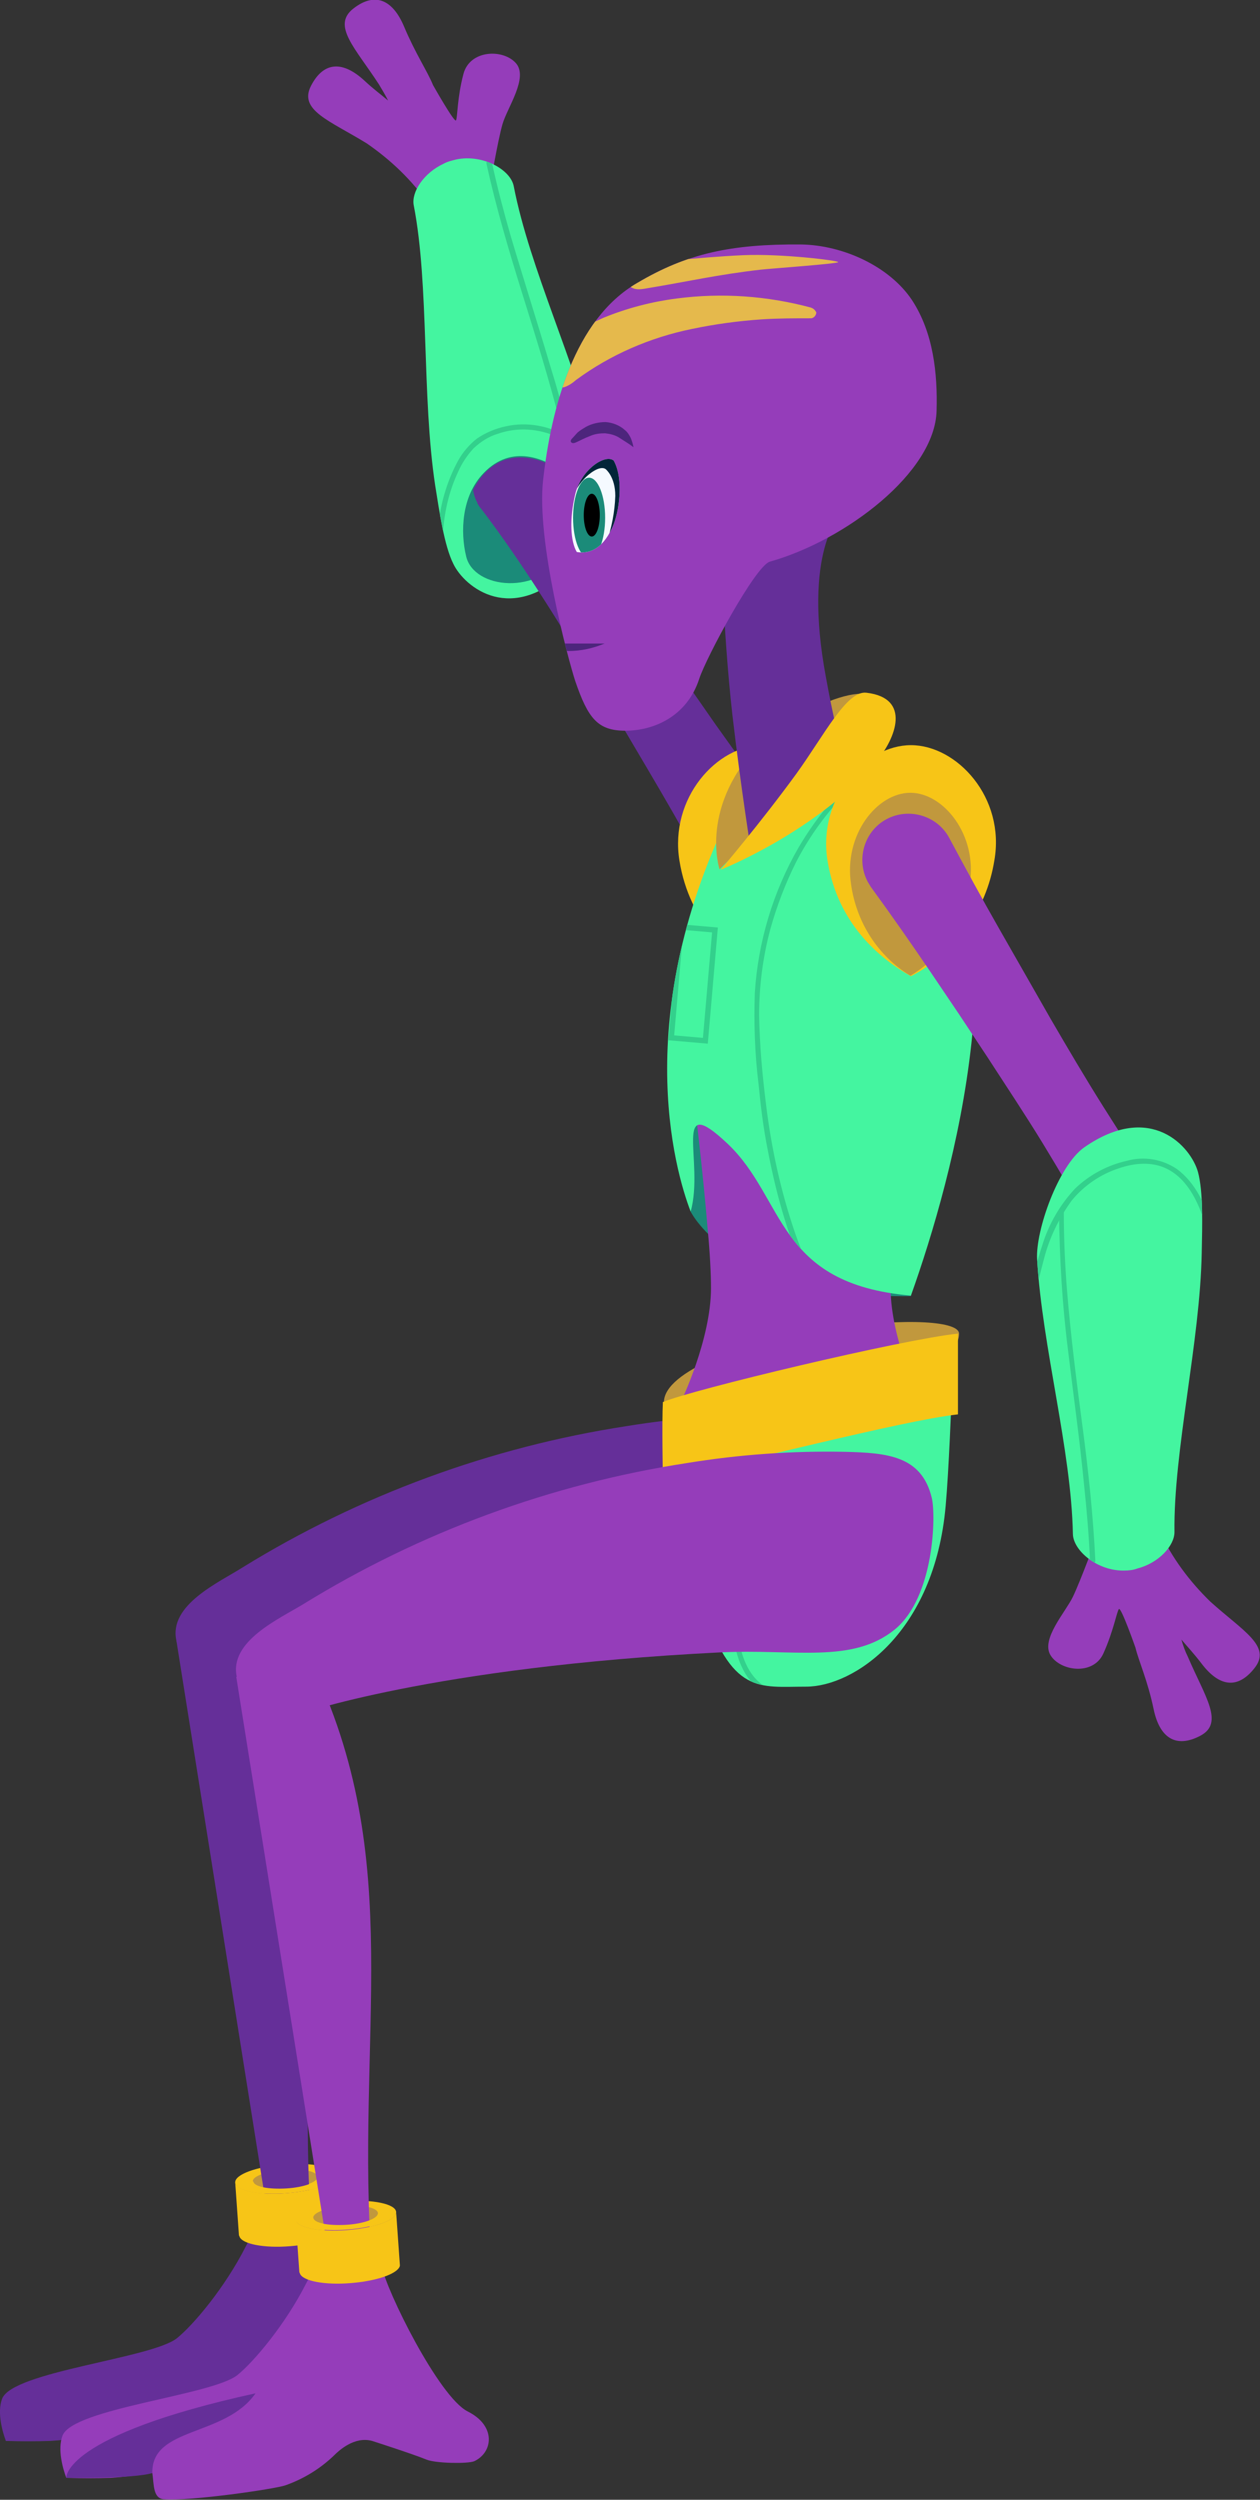 <svg xmlns="http://www.w3.org/2000/svg" xmlns:xlink="http://www.w3.org/1999/xlink" id="Layer_1" x="0" y="0" version="1.1" viewBox="0 0 235.7 467.3" style="enable-background:new 0 0 235.7 467.3" xml:space="preserve"><rect x="0" y="0" width="235.7" height="467.3" fill="#333333" stroke="none"/><style type="text/css">.st0{fill:#652f99}.st1{fill:#c1983d}.st2{fill:#f7c517}.st3{fill:#953dba}.st4{clip-path:url(#SVGID_2_)}.st5{fill:#44f5a0}.st6{fill:#33d08c}.st7{fill:#1b8b79}.st8{clip-path:url(#SVGID_4_)}.st9{clip-path:url(#SVGID_6_)}.st10{clip-path:url(#SVGID_8_)}.st11{fill:none;stroke:#33d08c;stroke-miterlimit:10}.st12{clip-path:url(#SVGID_10_)}.st13{clip-path:url(#SVGID_12_)}.st14{fill:#4d257c}.st15{clip-path:url(#SVGID_14_)}.st16{fill:#f5faff}.st17{fill:#022538}.st18{fill:#e5b94c}</style><g id="b-calf"><g><path d="M77.4,453.2c-1.2,0.5-7.2,0.4-8.9-0.3c-2.7-1.1-10.2-3.5-10.2-3.5c-3.3-0.9-6.2,1.8-7.1,2.7 c-2.6,2.5-5.7,4.4-9.1,5.6c-2,0.7-17.8,3-22.8,2.6c-2-0.2-1.8-2.8-2.1-4.9c0,0-4.6,0.7-7.7,0.9c-2.8,0.1-5.6,0.1-8.4,0 c-0.6-1.6-1.7-5.3-0.7-7.9c2-5.1,27.9-7.5,32.7-11.3c3.1-2.5,9-9.5,12.9-17.2c1.2-2.4,2.9-4.6,4.9-6.4l2.6-2.1 c3.2-0.2,6.1,2.1,6.6,5.3c0.8,4.5,10.7,24.5,16.1,27.2S80.9,451.7,77.4,453.2z" class="st0"/><path d="M36.5,440.5c-5.7,8.2-19.5,6.2-19.3,14.9c-3.5,1.1-16.1,0.9-16.1,0.9S0.4,448.4,36.5,440.5z" class="st0"/></g><ellipse cx="53.5" cy="407.8" class="st1" rx="9.3" ry="2.9" transform="matrix(0.998 -5.762758e-02 5.762758e-02 0.998 -23.413 3.759)"/><path d="M53.2,404.6c-5.2,0.4-9.3,1.9-9.2,3.4s4.4,2.4,9.6,2s9.3-1.9,9.2-3.4S58.4,404.2,53.2,404.6z M53.5,409.1 c-3.3,0.2-6.1-0.3-6.2-1.3s2.6-1.9,5.9-2.2s6.1,0.3,6.2,1.3S56.9,408.8,53.5,409.1z" class="st2"/><path d="M58.4,417.9c0.3,3.5-7.3,2.6-7.3,2.6L33,306.7c0,0,5.3-3.8,9.4-4.2c2.1-0.2,3.9,0,4.4,1.1 C65,340.8,55,373.8,58.3,417.1C58.3,417.4,58.4,417.6,58.4,417.9z" class="st0"/><path d="M62.8,406.6l0.7,9.9c0,0.1,0,0.2,0,0.2c-0.3,1.1-2.7,2.2-6.1,2.8c-1,0.2-2,0.3-3.1,0.4c-4.9,0.4-9-0.4-9.5-1.8 c0-0.1-0.1-0.2-0.1-0.2L44,408c0.1,1.5,4.4,2.4,9.6,2c1-0.1,2-0.2,3.1-0.4C60.3,409,62.9,407.8,62.8,406.6z" class="st2"/><path d="M59.5,406.9c0.1,1-2.6,2-5.9,2.2s-6.1-0.3-6.2-1.3L44,408c0.1,1.5,4.4,2.4,9.6,2s9.3-1.9,9.2-3.4L59.5,406.9z" class="st2"/></g><path id="b-thigh" d="M123.3,301c-53.9,2.7-79,12.5-79,12.5s-10.2-1.6-11.3-6.8c-1.5-6.7,8-10.9,12.4-13.7	c21.9-13.5,46.4-22.5,71.8-26.4c9.8-1.6,19.7-2.3,29.6-2.1c7.8,0.2,14.3,0.7,16.2,8.6c0.8,3.2,0.5,17.5-6.9,23.6	C148.2,303.3,137.4,300.3,123.3,301z" class="st0"/><path id="b-hand" d="M94,23.2c-0.9,3.1-2.4,12-2.4,12s-1.4,4-4.3,5c-3.2,1.1-7.1-2-7.1-2c-3.1-4.5-7.1-8.3-11.6-11.4	c-7-4.3-12.8-6.2-10.4-10.8s6-4.6,10-0.9c1.6,1.5,3.1,2.6,4.4,3.7c-0.5-1-1.1-2-1.7-3C66.5,9,62,4.8,66.1,1.6s7.4-1.6,9.5,3.4	S80,13.4,81,15.9c0,0,4,7.1,4.3,6.6s0.2-4.2,1.4-8.7s7.4-4.7,9.8-2S94.9,20.1,94,23.2z" class="st3"/><g id="b-forearm"><defs><path id="SVGID_1_" d="M111.6,84.2c-3.8-16.2-12.5-33.9-15.5-49.4c-0.6-3.1-5.8-6-10.7-5c-0.8,0.2-1.7,0.4-2.4,0.8 c-3.7,1.7-6.1,5.3-5.6,7.8c2.9,14.9,1.5,35.8,4,52.3c0.8,5,1.7,11.3,3.4,14.7c2.1,4.4,11,11.6,21.8,0.8 C110.7,102.1,112.8,89.4,111.6,84.2z"/></defs><clipPath id="SVGID_2_"><use xlink:href="#SVGID_1_" style="overflow:visible"/></clipPath><g class="st4"><path d="M114.2,85.7c-4.3-18.1-14-38-17.4-55.4c-0.7-3.5-6.5-6.7-12-5.6c-0.9,0.2-1.9,0.5-2.7,0.9 c-4.1,1.9-6.8,5.9-6.3,8.8C79,51,77.5,74.5,80.3,93c0.9,5.6,2.1,11.1,3.8,16.5c1.3,4.3,3.8,12.6,7.7,11.9c3.4-0.7,10,1.1,12.8-1.6 c4.9-4.5,10-9.1,11.3-11.6C119.6,100.6,115.6,91.6,114.2,85.7z" class="st5"/><path d="M109.1,93.6c-1.6-8.6-3.6-17-6.2-25.3c-2.4-8.1-5-16.2-7.4-24.3c-1.3-4.5-2.5-9.1-3.5-13.7 c-0.1-0.6-1.1-0.4-1,0.3c1.8,8.2,4.2,16.3,6.7,24.3s5.1,16.3,7.2,24.6c1.2,4.8,2.3,9.6,3.2,14.5C108.2,94.5,109.2,94.2,109.1,93.6 L109.1,93.6z" class="st6"/><path d="M82.8,107.5c-0.3-2.8-0.3-5.6,0.1-8.4c0.3-3.8,1.2-7.5,2.8-10.9c0.7-1.6,1.7-3.1,2.9-4.4 c1.3-1.2,2.8-2.2,4.5-2.7c3.7-1.3,7.7-1,11.2,0.6c4.3,2.1,7.4,6,8.6,10.6c0.1,0.3,0.4,0.4,0.6,0.4c0.3-0.1,0.4-0.4,0.4-0.6 c-1.1-4.3-3.9-8-7.6-10.4c-3.5-2.1-7.7-2.9-11.7-2c-1.9,0.4-3.8,1.2-5.4,2.3c-1.4,1.1-2.6,2.5-3.5,4.1c-1.9,3.5-3.1,7.3-3.6,11.3 c-0.6,3.5-0.7,7-0.3,10.5C82,108.4,82.9,108.1,82.8,107.5L82.8,107.5z" class="st6"/><path d="M106,103.3c5.2-8.2,1.9-13.3-0.3-14.8c-3.8-2.9-10-5.5-15.2-0.1c-4.2,4.3-4.4,11.1-3.3,15.6 C88.6,110.1,100.8,111.5,106,103.3z" class="st7"/></g></g><g id="b-arm"><defs><path id="SVGID_3_" d="M159.5,147.3l-6.9,15.1l-20.3,5.7l-44.8-63c-2.3-6.5,0-14.7,4.7-18c5.1-3.6,11.9-0.4,14.7,2.7L159.5,147.3z"/></defs><clipPath id="SVGID_4_"><use xlink:href="#SVGID_3_" style="overflow:visible"/></clipPath><g class="st8"><path d="M145.8,152.1c-0.2-0.3-0.4-0.7-0.6-1c-3.8-5.2-7.6-10.4-11.3-15.6l-5.5-7.9l-5.5-7.9 c-3.6-5.3-7.2-10.6-10.7-16s-6.8-10.9-9.9-16.6c-1.7-3.3-5.7-4.7-9.2-3.4c-0.3,0.1-0.5,0.2-0.8,0.4c-3.6,1.9-4.9,6.4-3,9.9 c0,0,0,0,0,0.1c0.2,0.3,0.4,0.7,0.7,1c3.9,5.1,7.5,10.4,11,15.8s6.8,10.9,10.2,16.3l5,8.2l4.9,8.3c3.3,5.6,6.5,11.1,9.6,16.8 c2.4,4.1,7.7,5.4,11.8,3C146.4,161.2,147.8,156.2,145.8,152.1L145.8,152.1z" class="st0"/></g></g><g id="hips"><defs><path id="SVGID_5_" d="M178,261.4c0,0-0.5,13.5-1.1,20.1c-2.1,23.8-17.2,33.8-26.1,33.8s-13.9,1.6-19.5-15.4 c-4.4-13.4-4-36.7-4-36.7L178,261.4z"/></defs><clipPath id="SVGID_6_"><use xlink:href="#SVGID_5_" style="overflow:visible"/></clipPath><g class="st9"><rect width="52" height="59" x="126.2" y="259.4" class="st5"/><path d="M143.7,261.2c-0.7,1.2-1.2,2.5-1.6,3.9c-0.7,2.2-1.2,4.4-1.7,6.6c-1.3,5.7-2.2,11.5-2.9,17.3 c-0.5,4.5-0.7,9-0.6,13.5c0.2,3.7,0.7,7.6,2.8,10.8c2.9,4.2,8,5.2,12.8,4.8c0.6-0.1,0.6-1,0-1c-4.2,0.4-8.8-0.3-11.6-3.8 c-2.2-2.8-2.8-6.6-3-10.1c-0.2-4.2-0.1-8.4,0.4-12.6c0.6-5.7,1.5-11.4,2.6-17c0.5-2.5,1.1-5.1,1.9-7.6c0.3-1.5,0.9-3,1.7-4.4 C144.9,261.2,144.1,260.7,143.7,261.2L143.7,261.2z" class="st6"/></g></g><g id="torso"><path d="M158.3,160.9c-1.5,9.3-7.3,17.3-15.6,21.6c-6-3.4-13.7-9.9-15.6-21.6s7-21.6,15.6-21.6 S160.4,149.1,158.3,160.9z" class="st2"/><path d="M179.4,249.3c0-2.2-9-3.1-24.6-0.9s-30.6,8-30.6,13.7s11.3-2.6,26.9-2.6S179.4,254.9,179.4,249.3z" class="st1"/><path d="M129.2,226.5c0,0,8,16.3,41.2,15.8l-2.9-39.9h-40.1L129.2,226.5z" class="st7"/><path d="M172.3,262.1l-8.9,3.5l-32.2,5.3l-3.8-8.9c0,0,5.6-11.6,5.6-21.2c0-2.7-0.2-6.6-0.6-10.8 c-0.9-10.9-2.5-24.1-2.5-24.1s4.3-8.4,19.9-8.4s19.9,8.4,19.9,8.4s-3.1,25.3-3.1,34.9S172.3,262.1,172.3,262.1z" class="st3"/><g><defs><path id="SVGID_7_" d="M170.4,242.2c-25.3-2.2-23.4-18.1-34.3-28.4c-10.6-10-4.3,3.3-6.9,12.7c-2.9-7.5-11.9-38,9.2-78.2 c14.4-5.6,18.9-10.9,34.6-5.1C191.8,171.6,178.3,220.1,170.4,242.2z"/></defs><clipPath id="SVGID_8_"><use xlink:href="#SVGID_7_" style="overflow:visible"/></clipPath><g class="st10"><rect width="77" height="110" x="113.2" y="137.4" class="st5"/><path d="M170.2,137.4C170.1,137.5,170.2,137.4,170.2,137.4l-0.1,0.1l-0.3,0.2l-0.7,0.5c-0.6,0.4-1.3,0.8-1.9,1.3 c-1.8,1.2-3.6,2.6-5.3,4c-5,4.2-9.2,9.3-12.5,14.9c-4.8,8.3-7.6,17.7-8.2,27.2c-0.2,5.7,0,11.4,0.7,17.1 c0.4,4.1,0.9,8.2,1.7,12.2c1.7,8.9,4.2,17.9,8.4,25.9c0.5,0.9,1,1.8,1.6,2.7c0.3,0.6,1.2,0,0.9-0.5c-2.3-3.9-4.2-8-5.7-12.3 c-2.7-7.8-4.5-16-5.5-24.2c-0.7-5.6-1.2-11.1-1.3-16.7c0-5.4,0.7-10.9,2.1-16.1c1.2-4.3,2.8-8.5,4.8-12.5 c3.1-6,7.3-11.4,12.4-15.9c1.7-1.5,3.6-3,5.4-4.3c1.2-0.8,2.4-1.6,3.6-2.4l0.6-0.4C171.4,137.7,170.7,137,170.2,137.4 L170.2,137.4z" class="st6"/><rect width="20.8" height="6.4" x="119.3" y="180.7" class="st11" transform="matrix(8.628637e-02 -0.996 0.996 8.628637e-02 -64.697 297.24)"/></g></g><path d="M134.6,162.5c0,0,8.2-8.2,16.9-15.5c6.9-5.8,14.8-10.5,14.1-14.1c-1.6-8.3-18.7,1.6-22.9,5.6 C130.6,150.5,134.6,162.5,134.6,162.5z" class="st1"/><path d="M159,145.1c0,0-5.2,4.1-11.1,8.3s-7.3,6.4-7.3,6.4s-2-12.4-3.6-26.2c-1.8-15.9-2.2-34.2-2.2-34.2l22.4-3.2 c0,0-7.1,6.9-2.7,30.4C157,140.4,159,145.1,159,145.1z" class="st0"/><path d="M179.2,249.3v15.1c-10.7,1.2-40.9,9.2-55.2,12c0,0-0.2-10.5,0-14.3C129.4,259.8,168.7,250.4,179.2,249.3z" class="st2"/><path d="M134.8,162.6c0,0,7.5-8.8,14.2-18c5.2-7.2,9.4-15.6,13.1-15.1c8.4,1,5.5,8.5,1.8,12.9 C152.8,155.5,134.8,162.6,134.8,162.6z" class="st2"/><path d="M186,160.9c-1.5,9.3-7.3,17.3-15.6,21.6c-6-3.4-13.7-9.9-15.6-21.6s7-21.6,15.6-21.6S188.1,149.1,186,160.9z" class="st2"/><path d="M181.4,165.3c-1.4,9.3-6.7,14.5-11.1,17.1c-6.1-3.7-10.1-10-11.1-17.1c-1.4-9.3,4.9-17.1,11.1-17.1 S182.9,156.1,181.4,165.3z" class="st1"/></g><path id="f-hand" d="M200.7,298.5c1.4-2.9,4.5-11.3,4.5-11.3s2.1-3.7,5.1-4.2c3.4-0.6,6.6,3.2,6.6,3.2	c2.3,5,5.6,9.4,9.5,13.2c6.1,5.5,11.5,8.3,8.3,12.4s-6.7,3.5-10-0.9c-1.3-1.7-2.6-3.1-3.7-4.4c0.3,1.1,0.7,2.2,1.2,3.2	c3.2,7.5,6.9,12.4,2.3,14.8s-7.6,0.3-8.7-5s-2.8-9-3.4-11.5c0,0-2.7-7.7-3.1-7.2s-1,4.1-2.9,8.3s-8.1,3.3-9.9,0.3	S199.3,301.4,200.7,298.5z" class="st3"/><path id="f-arm" d="M162.3,164.8c0.2,0.3,0.4,0.7,0.6,1c3.8,5.2,7.5,10.5,11.1,15.8l5.4,8l5.3,8	c3.5,5.4,7.1,10.8,10.4,16.2s6.6,11,9.6,16.8c1.7,3.3,5.6,4.8,9.1,3.5c0.3-0.1,0.5-0.2,0.8-0.3c3.6-1.9,5-6.3,3.2-9.9c0,0,0,0,0,0	c-0.2-0.3-0.4-0.7-0.6-1c-3.9-5.2-7.4-10.6-10.8-16s-6.7-11-9.9-16.5l-4.8-8.4l-4.8-8.4c-3.2-5.6-6.3-11.3-9.3-16.9	c-2.2-4.2-7.5-5.8-11.7-3.6C161.7,155.3,160.1,160.6,162.3,164.8L162.3,164.8z" class="st3"/><g id="f-forearm"><defs><path id="SVGID_9_" d="M194,235.4c1,16.6,6.4,35.6,6.7,51.4c0.1,3.1,4.6,6.9,9.6,6.8c0.9,0,1.7-0.1,2.5-0.4c3.9-1,6.9-4.2,6.9-6.8 c-0.2-15.1,4.8-35.6,5.1-52.2c0.1-5.1,0.3-11.4-0.7-15.1c-1.3-4.7-8.8-13.3-21.3-4.6C198,217.9,193.7,230,194,235.4z"/></defs><clipPath id="SVGID_10_"><use xlink:href="#SVGID_9_" style="overflow:visible"/></clipPath><g class="st12"><path d="M191.7,233.4c1.1,18.6,7.3,39.9,7.5,57.6c0.1,3.5,5.2,7.7,10.8,7.6c1,0,1.9-0.1,2.9-0.4 c4.4-1.2,7.8-4.7,7.7-7.6c-0.3-17,5.3-39.9,5.7-58.5c0.1-5.7-0.2-11.3-0.8-16.9c-0.6-4.4-1.6-13.1-5.5-13c-3.4,0-9.7-2.8-12.9-0.7 c-5.6,3.6-11.5,7.2-13.2,9.5C189,217.8,191.4,227.4,191.7,233.4z" class="st5"/><path d="M198.1,226.5c0.1,8.7,0.6,17.4,1.7,26c1,8.4,2.2,16.8,3,25.2c0.5,4.7,0.9,9.4,1.1,14.1c0,0.6,1,0.6,1,0 c-0.4-8.4-1.3-16.8-2.4-25.1s-2.2-16.9-2.9-25.5c-0.4-4.9-0.6-9.9-0.6-14.8c0-0.3-0.2-0.5-0.5-0.5S198,226.2,198.1,226.5 L198.1,226.5z" class="st6"/><path d="M226.8,229.6c-1.2-4.1-3.1-8.5-6.7-11.1c-2.7-1.8-6.1-2.4-9.3-1.5c-3.6,0.8-7,2.6-9.7,5.2 c-2.8,3-4.9,6.6-6.1,10.5c-1.8,5.5-3,11.2-3.6,17c-0.1,0.6,0.9,0.9,1,0.3c0.6-5,1.6-9.9,2.9-14.7c1-3.9,2.8-7.6,5.2-10.9 c2.3-2.8,5.4-4.9,8.8-6c2.9-1,6.2-1.3,9,0.1c4.2,2.1,6.2,7,7.4,11.2c0.1,0.3,0.4,0.4,0.6,0.4C226.8,230.1,227,229.8,226.8,229.6 L226.8,229.6L226.8,229.6z" class="st6"/></g></g><g id="f-calf"><ellipse cx="64.7" cy="414.4" class="st1" rx="9.3" ry="2.9" transform="matrix(0.997 -8.285996e-02 8.285996e-02 0.997 -34.111 6.784)"/><path d="M64.5,411.5c-5.2,0.4-9.3,1.9-9.2,3.4s4.4,2.4,9.6,2s9.3-1.9,9.2-3.4S69.7,411.1,64.5,411.5z M64.8,415.9 c-3.3,0.2-6.1-0.3-6.2-1.3s2.6-1.9,5.9-2.2s6.1,0.3,6.2,1.3S68.2,415.7,64.8,415.9L64.8,415.9z" class="st2"/><path d="M69.7,424.8c0.3,3.5-7.3,2.6-7.3,2.6L44.2,313.5c0,0,5.3-3.8,9.4-4.2c2.1-0.2,3.9,0,4.4,1.1 c18.3,37.3,8.3,70.2,11.6,113.6C69.6,424.2,69.7,424.5,69.7,424.8z" class="st3"/><g><path d="M88.7,460.1c-1.2,0.5-7.2,0.4-8.9-0.3c-2.7-1.1-10.2-3.5-10.2-3.5c-3.3-0.9-6.2,1.8-7.1,2.7 c-2.6,2.5-5.7,4.4-9.1,5.6c-2,0.7-17.8,3-22.8,2.6c-2-0.2-1.8-2.8-2.1-4.9c0,0-4.6,0.7-7.7,0.9c-2.8,0.1-5.6,0.1-8.4,0 c-0.6-1.6-1.7-5.3-0.7-7.9c2-5.1,27.9-7.5,32.7-11.3c3.1-2.5,9-9.5,12.9-17.2c1.2-2.4,2.9-4.6,4.9-6.4l2.6-2.1 c3.2-0.2,6.1,2.1,6.6,5.3c0.8,4.5,10.7,24.5,16.1,27.2S92.2,458.5,88.7,460.1z" class="st3"/><path d="M47.8,447.4c-5.7,8.2-19.5,6.2-19.3,14.9c-3.5,1.1-16.1,0.9-16.1,0.9S11.7,455.3,47.8,447.4z" class="st0"/></g><path d="M74.1,413.5l0.7,9.9c0,0.1,0,0.2,0,0.2c-0.3,1.1-2.7,2.2-6.1,2.8c-1,0.2-2,0.3-3.1,0.4c-4.9,0.4-9-0.4-9.5-1.8 c0-0.1-0.1-0.2-0.1-0.2l-0.7-9.9c0.1,1.5,4.4,2.4,9.6,2c1-0.1,2.1-0.2,3.1-0.4C71.6,415.9,74.2,414.7,74.1,413.5z" class="st2"/><path d="M70.7,413.7c0.1,1-2.6,2-5.9,2.2s-6.1-0.3-6.2-1.3l-3.3,0.2c0.1,1.5,4.4,2.4,9.6,2s9.3-1.9,9.2-3.4L70.7,413.7 z" class="st2"/></g><path id="f-thigh" d="M134.6,308.9c-53.9,2.7-79.1,11.7-79.1,11.7s-10-1.9-11.2-7.1c-1.5-6.7,8-10.9,12.4-13.6	c21.9-13.5,46.4-22.5,71.8-26.4c9.8-1.6,19.7-2.3,29.6-2.1c7.8,0.2,14.3,0.7,16.2,8.6c0.8,3.2,0.5,18.5-6.9,24.6	C159.4,311.1,148.6,308.2,134.6,308.9z" class="st3"/><g id="head"><defs><path id="SVGID_11_" d="M175.2,76.8c-0.3,11.5-17,24.2-31.2,28.2c-2.7,0.8-11.9,17.9-13.2,21.9c-2.3,7.1-8.6,9.7-13.8,9.7 s-7-2.3-9.4-9.3c-1.3-4-7.3-26.2-6-37.6c1.5-13.3,5.8-30,17.6-36.8c9.3-5.5,17.5-7.3,30.6-7.2c7.9,0.1,16.6,4.1,20.8,10.4 C174.6,62.2,175.4,69.8,175.2,76.8z"/></defs><clipPath id="SVGID_12_"><use xlink:href="#SVGID_11_" style="overflow:visible"/></clipPath><g class="st13"><rect width="95" height="96" x="86.2" y="44.3" class="st3"/><path d="M113.1,120.3c-2.2,0.9-4.4,1.4-6.8,1.4c-2.4-0.1-4.8-0.6-7-1.4H113.1z" class="st14"/><path d="M118.5,83.6c-0.9-0.7-1.8-1.2-2.7-1.8c-0.8-0.5-1.7-0.7-2.6-0.8c-1,0-1.9,0.1-2.8,0.5 c-0.5,0.2-1,0.4-1.4,0.6s-1,0.5-1.5,0.7h-0.1c-0.2,0.1-0.5,0-0.6-0.2c-0.1-0.2,0-0.3,0.1-0.5c0.4-0.4,0.8-0.9,1.2-1.3 c0.5-0.4,1-0.7,1.5-1c1.1-0.6,2.4-0.9,3.7-0.9c1.3,0.1,2.6,0.6,3.6,1.5c0.5,0.4,0.8,0.9,1.1,1.5C118.2,82.4,118.4,83,118.5,83.6z" class="st14"/><g><defs><path id="SVGID_13_" d="M107.6,92.4c-1.1,4.6-0.9,8.8,0.3,10.8c2,0.3,4.6-0.2,6.6-4.5c1.4-3,2.2-9.2,0.3-12.6 C113.2,84.8,108.7,87.8,107.6,92.4z"/></defs><clipPath id="SVGID_14_"><use xlink:href="#SVGID_13_" style="overflow:visible"/></clipPath><g class="st15"><rect width="12" height="22" x="105.2" y="83.3" class="st16"/><ellipse cx="110.2" cy="96.8" class="st7" rx="3" ry="7.5"/><ellipse cx="110.7" cy="96.3" rx="1.5" ry="4"/><path d="M107.7,105c0,0-3.8-9.9,1.6-15.5c0.7-0.8,2.9-2.6,4-1.8c0,0,1.8,1.4,1.8,5c-0.1,3-0.7,6.1-1.7,8.9l3-2.2 l1.5-22.3l-9.3,0.9l-4.6,25.3L107.7,105z" class="st17"/></g></g><path d="M151.9,57.6l-0.2-0.1c-8.2-2.2-16.7-2.8-25.1-1.7c-4.7,0.6-9.3,1.8-13.7,3.6c-1.1,0.5-2.2,1-3.3,1.5 c-2.5,2.9-5.1,5.8-7.7,8.6c0.1,0.6,0.4,1.2,0.7,1.7c0.6,1,1.8,1.4,2.9,1.2c0.9-0.3,1.6-0.8,2.3-1.4c6.4-4.7,13.8-7.9,21.6-9.5 c4.3-0.9,8.7-1.5,13.1-1.8c3.1-0.2,6.1-0.2,9.3-0.2c0.5-0.1,0.9-0.6,0.9-1.1C152.5,58,152.2,57.7,151.9,57.6L151.9,57.6z" class="st18"/><path d="M139.1,47.7c-4.5,0.2-8.9,0.6-13.4,1c0,0-8.1,2.1-9.4,2.9c0.4,0.7,0.9,1.3,1.5,1.9c0.9,0.8,2.1,0.6,3.2,0.4 c7.3-1.2,13.4-2.6,21.4-3.5c1.8-0.2,14.4-1.1,14.4-1.4S146.2,47.4,139.1,47.7z" class="st18"/></g></g></svg>